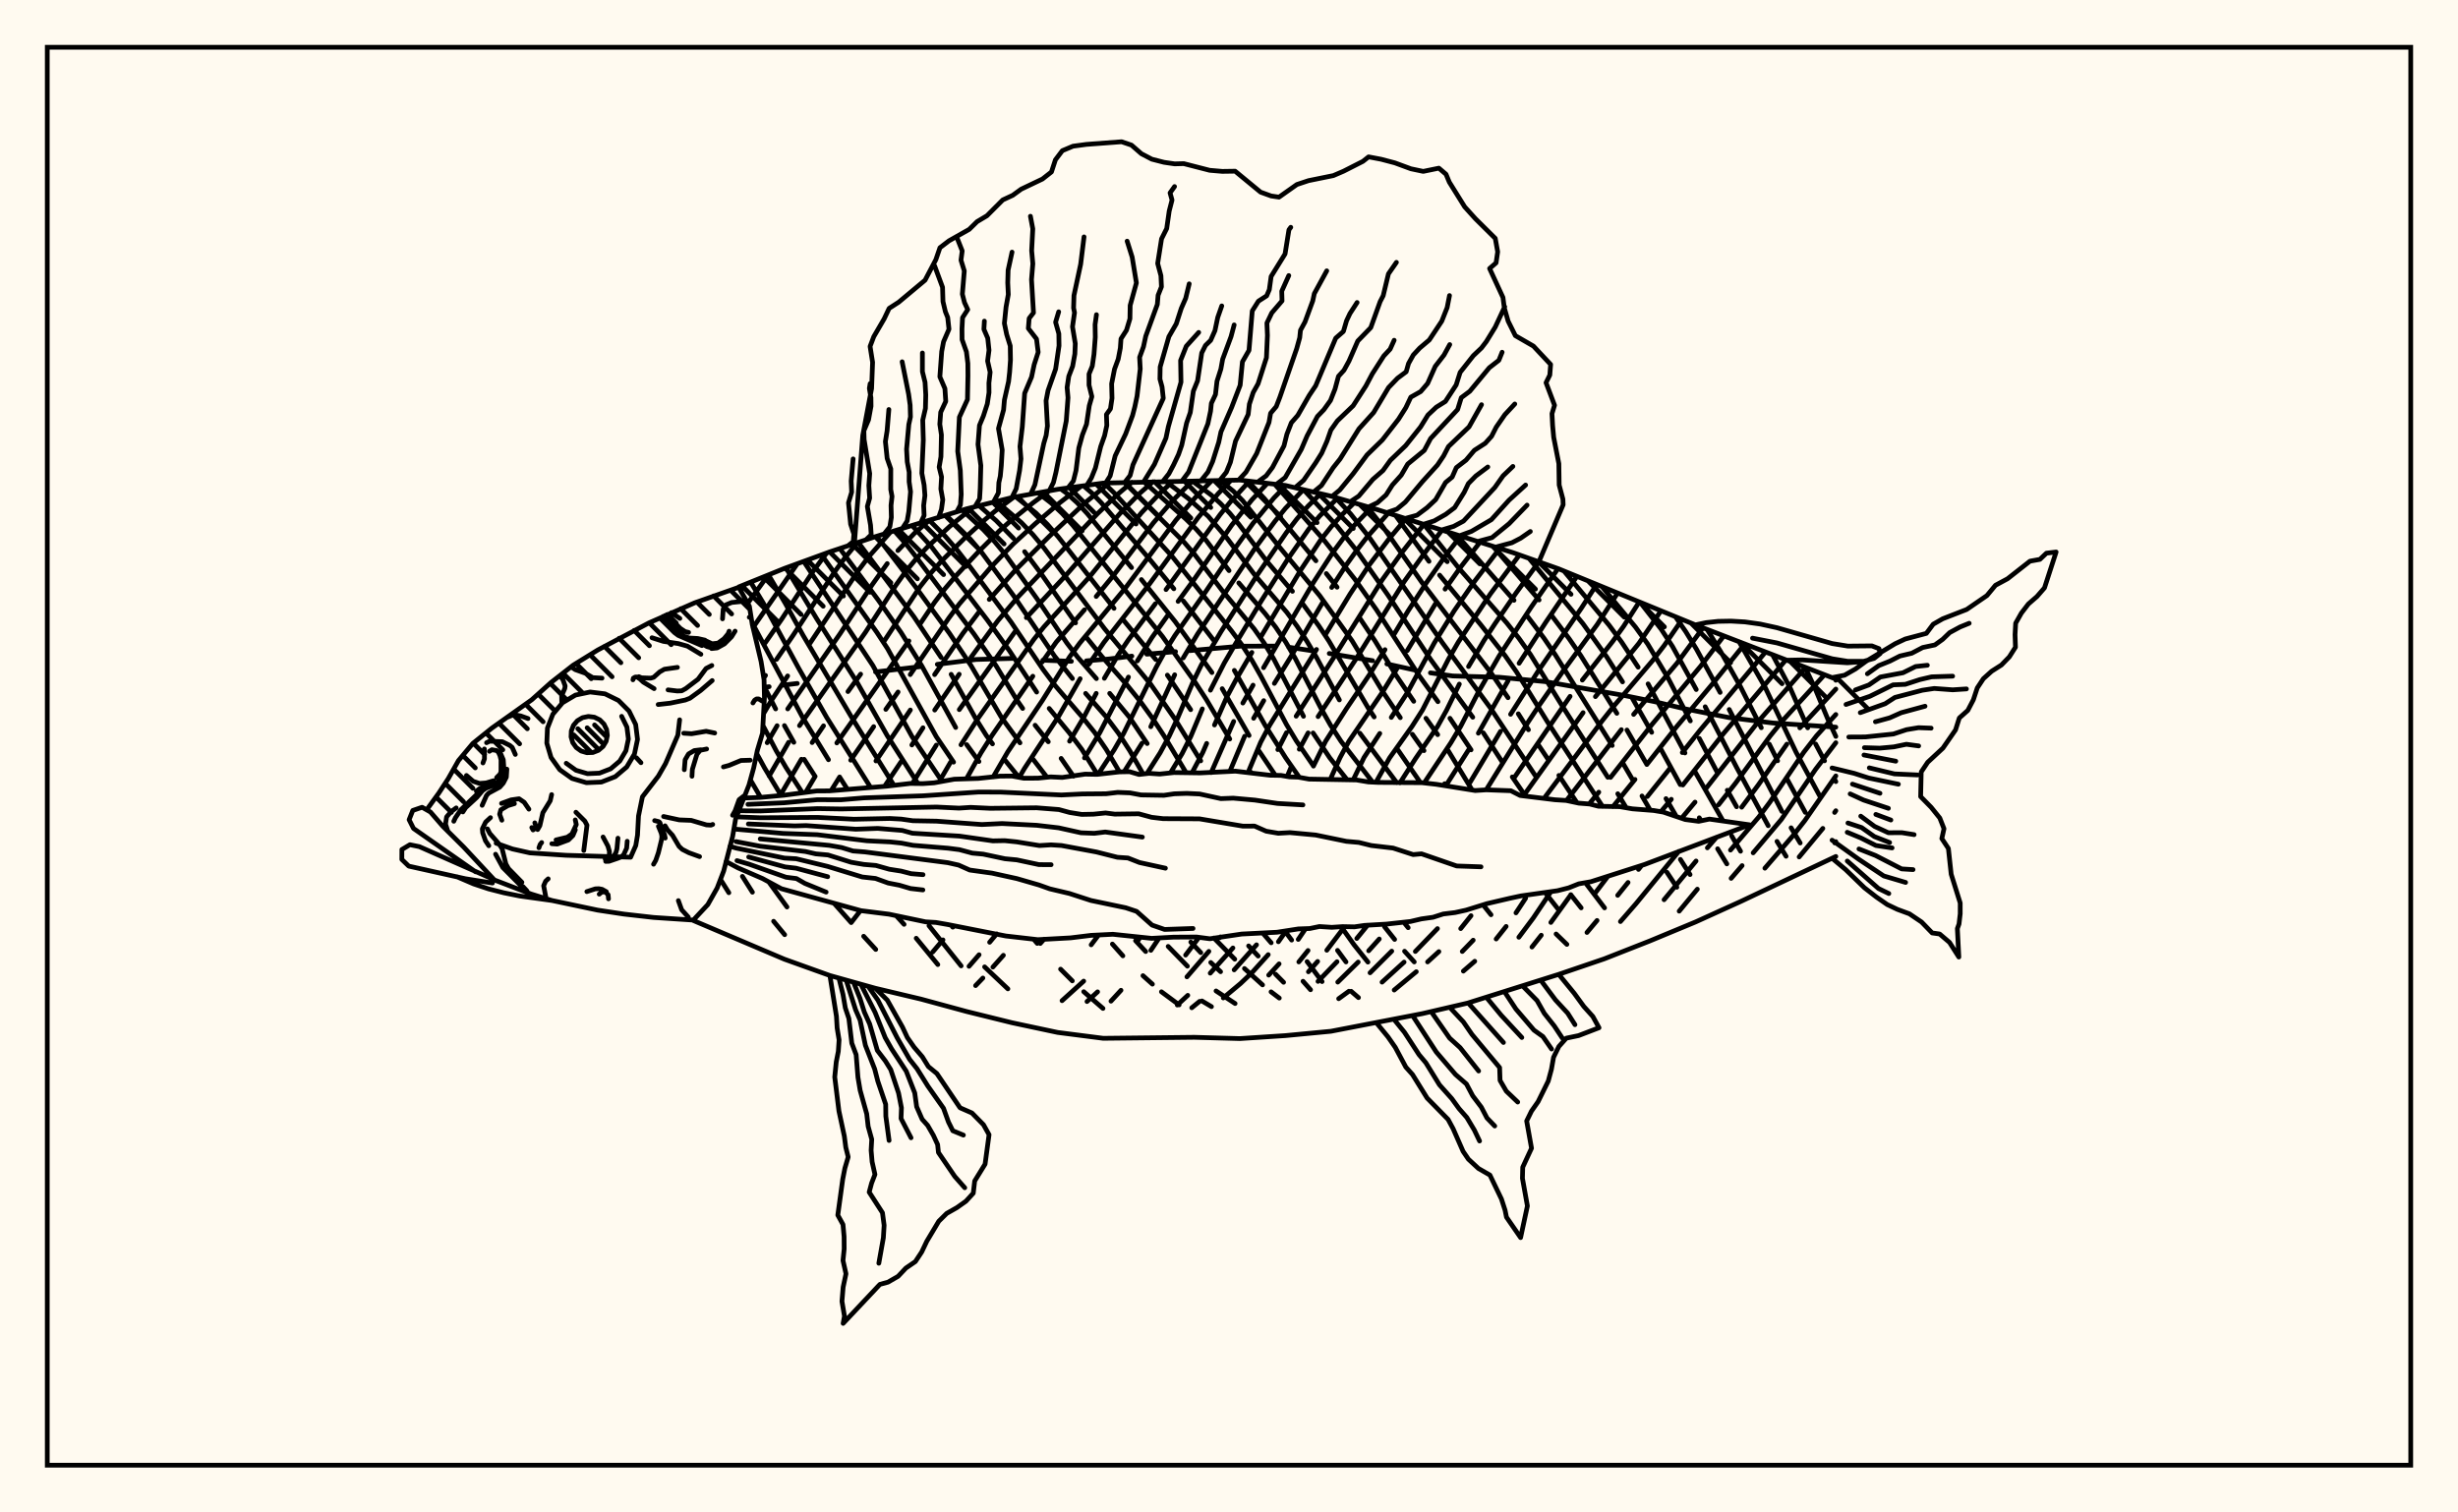 <svg xmlns="http://www.w3.org/2000/svg" width="520" height="320"><rect x="0" y="0" width="520" height="320" fill="floralwhite"/><rect x="10" y="10" width="500" height="300" stroke="black" stroke-width="1" fill="none"/><path stroke="black" stroke-width="1" fill="none" stroke-linecap="round" stroke-linejoin="round" d="
M 156.28 124.18 165.93 120.27 175.57 116.75 185.2 113.54 204.48 107.66 214.11 105.27 223.75 103.53 233.39 102.21 262.3 101.57 271.93 102.71 281.57 104.97 291.21 107.77 320.12 116.94 329.76 120.36 358.67 132.21 388.38 143.68 
M 388.38 181.21 368.3 190.71 358.67 195.08 349.03 199.08 339.39 202.87 329.76 206.15 310.48 212.23 300.85 214.47 281.57 218.19 271.93 219.11 262.3 219.74 252.66 219.47 233.39 219.68 223.75 218.44 214.11 216.39 204.48 214.01 194.84 211.39 185.2 209.1 175.57 206.4 165.93 202.94 146.68 194.76 
M 388.38 153.85 375.06 152.97 365.77 151.82 356.35 149.95 350.06 148.46 343.47 147.12 326.88 144.21 317.18 143.29 307.33 143.02 302.61 142.36 
M 299.51 141.81 293.4 140.47 
M 290.38 139.78 281.21 138.26 
M 278.28 137.79 272.6 136.93 
M 269.78 136.7 262.48 136.71 251.7 137.66 
M 248.69 137.87 242.6 138.41 
M 239.45 138.82 234.64 139.42 229.82 139.82 
M 226.66 139.92 220.61 139.68 
M 214.6 139.29 206.5 139.53 198.29 140.56 
M 195.04 141 185.22 142.17 
M 168.67 144.6 165.66 144.96 
M 162.72 145.29 161.67 145.41 
M 152.42 186.06 154.19 188.88 
M 157.06 185.42 159.18 188.77 
M 163.66 194.92 166 197.76 
M 162.63 186.58 166.49 191.9 
M 158.75 165 160.92 168.71 
M 176.44 191.1 180.06 195.19 
M 182.71 198.09 185.27 200.88 
M 160.08 159.42 161.73 162.45 165.25 168.3 
M 161.42 153.52 164.21 158.84 166.27 162.37 169.72 167.68 
M 189.64 193.79 191.26 195.57 
M 193.83 198.51 198.4 204.08 
M 161.67 145.25 164.09 149.99 
M 165.95 153.52 167.94 157.06 
M 170.12 160.65 172.44 164.27 
M 196.53 195.85 203.33 204.36 
M 159.08 131.69 169.79 151.77 175.27 160.74 
M 177.62 164.4 179.29 167.02 
M 201.27 195.79 201.55 196.16 
M 208.3 204.57 213.22 209.22 
M 158.8 123.16 161.47 127.58 168.91 141.29 174.89 151.79 184.14 166.54 
M 162.57 121.63 166.1 127.6 169.89 134.42 180.2 151.82 189.09 166.12 
M 166.27 120.14 172.74 130.85 181.37 144.46 187.72 155.68 194.19 165.78 
M 218.67 198.7 219.43 199.6 
M 224.37 205.05 226.85 207.53 
M 229.27 209.82 233.34 213.36 
M 170.02 118.77 184.64 140.78 192.93 155.82 199.27 165.3 
M 173.8 117.39 185.48 133.76 187.76 137.23 198.07 155.85 201.73 161.25 
M 177.66 116.05 185.82 126.99 190.63 133.84 195.02 140.91 202.18 153.92 
M 204.51 157.55 207.1 161.12 
M 235.33 199.74 237.55 202.23 
M 241.8 206.43 243.8 208.22 
M 245.71 209.84 249.45 212.61 
M 181.56 114.75 193.35 130.5 199.1 139.1 
M 201.22 142.67 206.37 151.96 208.67 155.62 209.97 157.39 
M 212.7 160.94 215.54 164.45 
M 240.23 199.03 242.37 201.32 
M 254.28 211.78 256.29 212.98 
M 185.38 113.49 186.72 115.04 193.57 124.02 200.86 133.99 205.41 140.8 211.87 151.81 215.78 157.17 
M 218.59 160.69 221.5 164.45 
M 247.13 200.24 251.2 204.42 
M 257.26 209.66 261.29 212.32 
M 189.23 112.34 191.75 115.2 194.01 118.1 206.03 134.11 210.71 140.84 215.11 148.1 216.35 149.89 
M 218.98 153.44 221.77 156.94 
M 224.49 160.46 227.09 164.23 
M 251.92 199.32 254.03 201.55 
M 256.14 203.64 258.22 205.59 
M 192.99 111.22 197.01 115.63 208.86 131.17 213.55 137.68 219.31 146.43 
M 221.96 149.89 226.2 155.03 228.87 158.56 232.15 163.83 
M 256.81 198.46 261.22 202.94 
M 263.27 204.92 267.1 208.38 
M 268.9 209.85 270.64 211.17 
M 196.63 110.11 199.97 113.46 202.37 116.23 204.7 119.24 213.92 131.65 220.64 141.61 223.15 144.97 228.83 151.56 231.57 154.97 234.04 158.58 236.82 163.31 
M 264.15 200.13 266.17 202.28 
M 269.85 206.12 271.55 207.83 
M 200.15 109.01 205.26 114.05 207.63 116.82 214.41 126.01 223.07 138.78 226.87 143.56 
M 229.67 146.71 233.95 151.59 236.61 155.13 239.01 158.84 241.83 163.76 
M 267.18 197.46 268.92 199.47 
M 275.66 207.61 277.25 209.41 
M 203.57 107.94 208.02 112.05 210.41 114.59 212.75 117.42 219.46 126.79 225.67 136 227.98 139.04 231.95 143.58 
M 234.76 146.7 238.95 151.76 242.69 157.32 
M 271.86 197.04 273.25 198.9 
M 276.52 203.45 279.69 207.68 
M 207.13 107 210.74 110.15 214.39 113.9 
M 216.76 116.72 220.2 121.31 227.54 131.79 
M 229.65 134.63 233.11 138.91 238.42 144.93 241.17 148.32 243.82 151.98 246.3 155.76 250.93 163.49 
M 285.84 209.73 287.39 211.07 
M 210.84 106.08 216.09 110.58 218.52 113.12 220.86 115.93 233.68 133.03 243.4 144.73 248.56 152.12 254.02 160.98 
M 282.96 201.08 284.75 203.52 
M 214.91 105.13 219.16 108.54 221.57 110.93 223.87 113.58 235.68 128.71 
M 237.73 131.27 244.5 139.54 
M 246.96 142.84 251.89 150.15 
M 283.73 196.07 286.43 199.86 289.39 203.56 
M 219.6 104.28 222.38 106.43 224.73 108.65 226.96 111.13 245.93 134.67 252.87 144.41 255.2 147.99 260.16 156.36 
M 264.28 162.93 264.68 163.53 
M 288.05 195.88 288.08 195.93 
M 224.4 103.44 225.64 104.35 227.9 106.39 230.03 108.68 239.38 120.09 
M 241.47 122.62 248.61 131.52 256.39 142.3 
M 258.56 145.71 264.25 155.61 
M 266.36 158.91 269.81 164.04 
M 292.9 196.07 295.04 198.76 
M 297.14 201.26 299.19 203.52 
M 229.22 102.78 230.96 104.29 232.99 106.39 243.16 118.27 248.33 124.57 
M 250.34 127.14 256.73 135.43 
M 261.13 141.84 267.64 153.46 271.98 160.32 274.88 164.47 
M 296.97 195.11 297.91 196.28 
M 233.56 102.2 235.76 104.35 247.95 117.7 260.51 133.45 262.77 136.5 264.87 139.74 266.74 143.04 272.15 153.27 274.23 156.73 277.88 162.07 
M 237.86 102.08 250.55 114.77 252.64 117.2 258.59 124.98 265.3 133.03 267.47 136.11 269.45 139.39 275.76 151.55 
M 277.79 155.08 281.31 160.33 284.95 164.93 
M 242.01 101.96 250.92 109.85 253.07 111.97 255.13 114.29 260.01 120.73 
M 262.07 123.33 267.67 129.85 269.89 132.71 272 135.85 273.96 139.2 279.46 149.87 281.48 153.43 283.71 156.86 290.4 165.49 
M 246.67 101.89 251.38 105.46 255.6 109.23 259.57 113.86 265.5 121.71 272.22 129.54 274.41 132.5 276.52 135.73 278.53 139.13 283.35 148.09 
M 287.68 155.12 295.49 165.6 
M 313.77 191.47 315.43 193.54 
M 252.3 101.83 256.19 104.7 258.23 106.55 260.21 108.64 262.13 110.98 267.99 118.75 273.42 125.11 
M 275.66 127.85 278.98 132.38 281.16 135.67 289.52 149.91 290.71 151.69 
M 295.75 158.69 300.5 165.59 
M 258.17 101.68 260.95 103.95 262.9 105.93 270.58 115.63 279.19 126.03 286.05 135.59 292.55 146.37 296.24 151.84 
M 298.79 155.35 301.25 158.82 
M 305.62 165.81 305.87 166.24 
M 329.2 197.61 331.48 199.81 
M 263.97 101.77 267.51 105.51 278.39 118.65 
M 280.59 121.35 282.86 124.24 
M 287.52 130.57 290.91 135.63 295.33 142.86 299.08 148.38 
M 301.67 151.97 304.15 155.44 
M 306.39 158.85 311.44 167.16 
M 326.86 188.83 329.62 192.34 
M 269.66 102.44 280 114.16 286.61 122.53 291.17 128.98 300.27 143.03 304.2 148.46 
M 306.74 151.97 311.21 158.65 
M 332.3 189.29 334.5 192.08 
M 275.8 103.62 282.82 111.27 287.02 116.52 293.62 125.9 302.64 139.5 311.57 151.75 
M 313.8 155.05 317.91 161.37 
M 319.93 164.38 322.71 168.42 
M 335.39 186.75 339.45 192.09 
M 282.47 105.23 285.72 108.72 289.72 113.76 305.13 135.97 315.25 149.71 324.78 164.08 
M 289.22 107.19 292.42 111.25 300.8 123.21 315.51 142.48 319.03 147.62 
M 321.2 151.02 323.35 154.4 
M 325.52 157.7 327.67 160.91 
M 329.79 164.06 333.62 169.85 
M 295.26 109.09 302.31 118.77 
M 304.55 121.68 313.24 132.16 318.4 138.71 320.81 142.14 327.3 152.62 339.02 170.62 
M 301.34 111.08 308.47 120.03 318.78 131.82 321.35 135.07 323.77 138.48 330.32 149.08 340.14 164.46 
M 342.25 167.94 344.03 170.9 
M 352.64 184.55 354.74 187.72 
M 308.25 113.27 320.3 127.01 
M 322.89 130.07 326.61 134.99 328.99 138.48 341.07 157.73 
M 343.22 161.28 345.32 164.86 
M 347.37 168.41 349.12 171.42 
M 355.49 181.83 357.54 185.04 
M 315.89 115.64 325.6 126.94 
M 328.15 130.09 331.96 135.14 334.4 138.68 342.05 150.92 
M 344.19 154.46 348.4 161.75 
M 352.45 168.97 354.47 172.45 
M 323.47 118.13 334.87 131.94 339.93 139.01 343.26 144.27 
M 345.34 147.76 349.42 154.94 
M 351.45 158.65 355.47 166.01 
M 359.49 173.02 359.87 173.66 
M 363.37 179.58 365.32 182.78 
M 330.88 120.83 340.43 132.3 343.06 135.85 346.56 141.16 
M 348.66 144.69 356.46 159.31 
M 358.44 163.01 364.44 173.55 
M 366.34 176.85 368.22 180.1 
M 338.92 124.14 346 132.68 348.58 136.26 352.88 143.45 357.6 152.53 
M 359.5 156.24 363.41 163.63 
M 365.41 167.2 367.38 170.69 
M 347.06 127.53 351.43 133.12 353.82 136.77 358.85 145.89 
M 360.74 149.53 367.38 162.35 374.07 174.7 
M 375.93 178.02 377.85 181.17 
M 354.47 130.53 356.64 133.66 358.9 137.36 363.9 146.5 
M 365.82 150.11 376.97 171.67 
M 378.91 175.14 380.84 178.36 
M 361.15 133.17 364.04 137.9 368.15 145.19 372.61 153.97 
M 374.3 157.44 376.06 160.96 
M 377.92 164.58 381.91 171.88 
M 367.9 135.76 373.45 145.48 379.97 159.16 384.92 168.31 
M 374.99 138.53 378.74 145.61 382.43 153.99 
M 384.1 157.41 385.99 160.97 
M 388 164.67 388.38 165.37 
M 381.88 141.19 383.98 145.65 386.75 152.31 388.38 155.81 
M 388.26 143.63 388.38 143.93 
M 162.51 121.66 158.18 127.64 
M 168.69 119.26 159.29 132.79 
M 174.88 117 171.95 120.96 165.37 131 161.89 136 
M 181.38 114.81 178.92 117.79 176.7 120.79 167.76 134.45 164.28 139.51 
M 161.95 142.9 161.58 143.46 
M 188.36 112.6 183.82 117.74 181.61 120.68 171.37 136.08 
M 166.63 143.01 163.17 148.23 161.59 150.9 
M 196.53 110.14 193.43 112.85 189.95 116.49 
M 187.7 119.24 184.48 123.76 177.73 134.06 166.65 149.99 
M 164.4 153.54 162.3 157.14 
M 205.91 107.3 200.98 111.32 196.35 115.57 193.94 118.09 191.65 120.85 189.52 123.83 183.07 133.81 169.14 153.53 
M 166.84 157.05 162.72 164.18 
M 214.43 105.22 210.52 108.14 208.36 109.95 204.02 113.91 199.28 118.61 196.91 121.25 194.67 124.09 187.14 135.5 
M 182.07 142.63 179.39 146.32 
M 174.22 153.57 171.81 157.11 
M 169.54 160.64 165.39 167.72 
M 221.98 103.85 218.47 106.44 213.59 110.39 211.37 112.37 206.99 116.75 202.26 121.8 199.95 124.51 197.73 127.42 194.5 132.23 
M 192.28 135.6 177.03 157.19 
M 172.45 164.26 170.48 167.57 
M 228.74 102.85 224.15 106.41 219.04 110.78 214.36 115.08 209.81 119.8 202.96 127.77 200.74 130.75 192.56 142.73 
M 189.99 146.41 187.4 150.09 
M 184.83 153.74 179.97 160.84 
M 177.63 164.39 175.81 167.3 
M 234.67 102.17 229.55 106.38 222.01 113.45 214.94 120.49 209.28 126.83 
M 207.04 129.58 203.68 134.04 197.72 142.73 
M 192.59 150.22 185.31 161 
M 239.46 102.03 236.69 104.37 232.18 108.68 215.48 126.17 211.09 131.34 205.41 139.09 
M 202.92 142.65 197.74 150.23 
M 195.26 153.98 192.91 157.62 
M 190.61 161.19 187.14 166.36 
M 243.9 101.92 241.08 104.41 236.94 108.64 225.32 121.92 217.13 130.68 
M 215 133.28 202.94 150.14 
M 198.08 157.65 193.01 165.77 
M 248.09 101.88 245.52 104.22 241.46 108.51 230.46 122.08 220.84 132.64 218.73 135.26 206.94 151.94 203.3 157.58 
M 201.1 161.25 198.95 164.93 
M 182.05 192.65 180.07 195.2 
M 252.2 101.83 248.09 105.9 244.02 110.6 235.48 121.85 231.91 126.2 
M 229.42 129.02 223.46 135.84 220.49 140.06 
M 218.5 143.07 209.88 155.58 207.53 159.28 204.47 164.75 
M 256.31 101.73 252.9 105.23 248.73 110.11 238.11 124.38 228.41 136.08 226.27 139 220.54 148.17 213.19 159.09 210.11 164.38 
M 260.41 101.62 257.69 104.46 253.46 109.52 242.99 123.81 233.55 135.9 230.37 140.53 
M 228.51 143.6 223.94 151.59 216.72 162.6 215.63 164.47 
M 264.31 101.81 260.23 106.26 258.09 108.91 246.68 124.74 
M 244.42 127.74 238.68 135.43 236.5 138.65 233.63 143.51 
M 231.91 146.7 229.39 151.56 226.27 156.82 
M 201.79 195.91 201.61 196.15 
M 199.49 198.86 197.31 201.43 
M 268.12 102.26 264.87 105.72 260.56 111.13 252.5 122.77 249.23 127.24 
M 247.01 130.24 243.71 134.88 240.61 139.84 
M 238.73 143.25 232.68 154.99 229.43 160.36 
M 272.05 102.74 269.49 105.37 265.08 110.72 260.94 116.48 254.99 125.3 248.54 134.48 246.51 137.72 244.6 141.17 237.7 155.19 235.7 158.65 232.32 163.81 
M 210.85 197.58 209.36 199.36 
M 207.13 202 205 204.45 
M 275.73 103.6 271.93 107.56 269.69 110.33 265.4 116.15 253.36 134.12 250.32 139.2 
M 248.51 142.77 243.45 153.76 
M 241.6 157.24 237.81 163.29 
M 212.27 202.12 210.05 204.61 
M 207.93 206.93 206.39 208.53 
M 279.37 104.46 276.69 107.11 274.38 109.77 272.15 112.67 265.96 121.68 258.29 133.67 254.15 140.68 252.32 144.44 249.05 152.12 247.32 155.8 245.42 159.3 242.63 163.67 
M 220.88 198.71 220.07 199.62 
M 282.97 105.38 279.16 109.19 276.86 111.96 272.55 118.13 266.87 127.08 261.11 136.65 259 140.28 256.07 146.03 
M 254.36 149.98 251.91 155.83 250.08 159.45 247.61 163.53 
M 286.48 106.39 284.02 108.79 281.67 111.37 279.4 114.24 275.21 120.55 266.86 134.54 
M 264.84 138.04 261.62 143.56 259.56 147.42 256.93 153.39 
M 255.28 157.29 254.45 159.21 252.17 163.51 
M 232.42 197.82 230.84 199.9 
M 290.08 107.44 286.55 111.1 284.26 113.78 282.06 116.75 277.94 123.11 267.31 141.27 
M 265.09 144.96 262.93 148.75 
M 260.99 152.64 256.23 163.46 
M 229.26 207.58 224.68 211.72 
M 293.69 108.58 289.12 113.74 286.96 116.52 284.82 119.51 281.73 124.29 
M 279.76 127.55 272.92 139.23 269.6 144.59 
M 267.35 148.24 265.21 151.97 
M 263.31 155.77 260.18 163.2 
M 241.23 198.27 240.8 198.93 
M 232.2 209.85 229.96 211.9 
M 297.39 109.79 293.84 114.03 289.67 119.53 285.6 125.7 280.56 134.01 
M 278.51 137.41 268.63 153.39 266.7 157.04 264.25 162.91 
M 245.21 198.46 243.47 201.07 
M 237.15 209.52 235.03 211.82 
M 301.17 111.02 296.42 117.09 292.39 122.72 282.17 139.1 274.21 151.53 
M 272.17 155.01 270.33 158.6 
M 305 112.24 301.15 117.32 297.06 123.05 287.11 139.05 278.85 151.62 
M 276.74 155.06 274.87 158.52 
M 273.21 162.14 272.3 164.29 
M 253.65 198.32 250.82 202.07 
M 308.96 113.5 306.07 117.21 301.81 123.22 297.87 129.29 294.98 134.11 
M 293 137.45 289.77 142.66 284.87 149.89 280.43 156.85 277.86 162.09 
M 258.2 198.22 258.07 198.39 
M 255.74 201.29 251.1 206.68 
M 313.06 114.77 308.99 120.01 305.71 124.65 
M 303.64 127.8 297.71 137.65 
M 295.75 141.09 292.52 146.37 285.36 156.84 283.48 160.32 281.45 164.84 
M 260.83 200.57 256.03 205.9 
M 251.28 210.59 249.06 212.64 
M 317.25 116.06 312.07 122.83 307.64 129.23 303.45 136 297.74 146.55 294.33 151.79 
M 291.9 155.18 288.56 160.28 286.28 164.99 
M 265.82 199.9 261.09 205.2 
M 253.79 211.86 252.12 213.22 
M 321.45 117.41 315.27 125.69 308.52 135.84 306.44 139.44 300.94 150.21 298.74 153.66 293.97 160.36 291.08 165.52 
M 272.03 197.02 270.45 199.25 
M 268.3 201.98 264.86 205.79 262.45 208.08 258.79 211.14 
M 325.55 118.87 320.74 125.45 316.27 131.96 313.95 135.5 310.67 141.03 
M 308.73 144.74 306.04 150.24 304.1 153.74 299.46 160.5 296.17 165.63 
M 276.2 196.48 274.65 198.76 
M 270.6 203.93 268.4 206.31 
M 329.6 120.31 323.92 128.46 317.15 138.79 312.82 146.31 309.02 153.66 306.95 157.13 301.29 165.65 
M 276.72 201.1 274.77 203.52 
M 333.6 121.95 327.02 131.65 321.37 140.34 
M 319.04 144.04 312.75 155.13 
M 310.66 158.69 305.87 166.24 
M 284.47 196.06 280.69 201.05 
M 278.75 203.42 276.8 205.61 
M 337.77 123.67 334.54 128.68 325.4 142 319.57 151.13 
M 317.44 154.74 310.99 165.54 
M 289.33 195.74 287.03 198.56 
M 282.85 203.48 278.83 207.64 
M 342.19 125.5 337.9 132.13 330.64 142.03 325.69 149.13 323.34 152.68 314.41 167.11 
M 291.79 198.67 289.55 201.16 
M 287.33 203.55 283.01 207.79 
M 346.76 127.4 343.48 132.51 341.16 135.72 334.75 143.89 
M 332.16 147.33 320.46 164.36 
M 294.43 201.24 289.84 205.82 
M 285.37 209.72 283.2 211.3 
M 351.35 129.28 346.71 136.12 337.52 147.39 
M 334.91 150.78 322.3 168.38 
M 304.1 196.47 299.42 201.31 
M 297.04 203.56 292.38 207.8 
M 355.85 131.08 352.06 136.59 349.63 139.74 341.57 149.2 338.94 152.51 326.67 168.89 
M 311.2 193.74 309.02 196.47 
M 304.4 201.34 302.01 203.52 
M 299.62 205.59 294.95 209.47 
M 360.28 132.83 354.79 140.3 345.6 151.15 
M 343 154.38 331.4 169.37 
M 311.66 198.92 309.35 201.31 
M 364.69 134.53 359.8 140.92 349.53 153.22 340.72 164.48 
M 338.23 167.6 336.19 170.1 
M 322.76 190.03 320.71 193.14 
M 318.63 196.01 316.52 198.67 
M 311.99 203.38 309.58 205.46 
M 369.11 136.23 362.34 144.63 354.62 153.84 348.39 161.75 
M 345.89 164.91 341.23 170.67 
M 328.11 188.65 324.38 194.21 321.32 198.3 
M 373.5 137.95 359.64 154.52 355.9 159.23 
M 353.45 162.36 348.5 168.53 
M 332.33 189.3 328.09 195.17 
M 326.06 197.87 324.09 200.37 
M 377.8 139.63 364.66 155.14 356.01 166.09 
M 353.57 169.11 351.37 171.74 
M 340.11 185.47 337.26 189.22 
M 381.98 141.23 372.31 152.25 361 166.71 
M 358.59 169.71 355.76 173.1 
M 347.3 183.11 346.63 183.95 
M 344.42 186.71 342.23 189.43 
M 337.86 194.75 335.73 197.29 
M 385.98 142.76 377.24 152.33 374.49 155.71 367.15 165.72 363.57 170.27 
M 355.15 180.13 346.09 191.21 342.81 194.98 
M 388.38 145.79 380.76 154 
M 378.02 157.44 371.95 166.11 368.46 170.79 
M 363.15 177.13 361.2 179.38 
M 358.81 182.17 352.04 190.36 
M 388.38 151.17 384.3 155.67 381.6 159.15 374.4 169.75 372.07 172.87 366.09 179.86 
M 359.08 188.13 355.24 192.78 
M 388.38 157.14 384.1 162.76 376.86 173.37 370.89 180.44 
M 368.55 183.14 366.23 185.84 
M 388.38 164.16 381.8 173.64 379.33 176.79 373.37 183.69 
M 388.38 171.53 388.12 171.9 
M 385.63 175.27 380.62 181.31 
M 388.38 178.07 388.15 178.35 
M 175.57 116.75 175.57 116.75 
M 180.75 115.02 182.52 92.14 184.39 82.2 184.6 76.65 184.07 73.29 184.85 71.23 187.04 67.47 188.1 65.24 190.13 63.93 195.7 59.28 197.98 54.94 198.85 52.41 200.76 50.95 205.04 48.53 206.71 46.89 208.79 45.65 212.14 42.3 214.25 41.32 216.04 40.02 220.53 37.88 222.44 36.38 223.28 33.81 224.74 31.88 227 30.93 229.82 30.55 237.28 29.99 239.37 30.7 241.46 32.52 243.67 33.68 246.25 34.34 248.5 34.67 250.43 34.62 255.91 36.03 258.59 36.26 261.3 36.22 266.68 40.65 268.91 41.46 270.58 41.71 274.36 39.04 276.82 38.22 282.08 37.15 284.24 36.22 288.33 34.14 289.53 33.19 292.17 33.69 295.09 34.46 298.48 35.71 301.09 36.26 304.4 35.58 305.91 36.86 306.61 38.54 309.86 43.76 312.13 46.27 316.33 50.43 316.84 53.27 316.5 55.62 315.13 56.81 317.96 62.94 318.24 65.12 319.05 67.94 320.58 71.02 324.41 73.23 328.04 77.1 327.87 79.35 327.07 80.97 328.87 85.74 328.33 87.52 328.46 90.02 328.69 92.53 329.78 98.1 329.85 102.62 330.64 105.61 330.69 106.8 325.55 118.87 
M 320.12 116.94 320.12 116.94 
M 179.38 115.48 180.51 114.6 180.64 112.99 179.95 110.9 179.5 106.38 180.17 104.12 180.07 101.77 180.48 97.09 
M 183.19 114.21 184.31 113.14 184.17 111.12 183.49 107.16 183.98 105.38 183.81 102.73 183.99 100.2 182.81 93 182.76 91.14 183.74 88.83 184.27 85.94 184.25 84.16 183.92 82.17 184.08 81.17 
M 187.02 113 188.25 111.46 188.57 109.46 188.5 106.93 188.71 105.03 188.44 103.56 188.45 99.2 187.68 96.98 187.31 93.42 187.67 91.14 188.04 86.64 
M 190.87 111.85 191.91 110.23 192.26 108.23 192.63 104.03 192.33 101.91 192.34 99.92 191.93 97.71 191.79 95.04 192.26 89.81 192.61 88.2 192.54 85.71 192.22 83.39 190.85 76.54 
M 194.73 110.7 195.5 109.08 195.4 106.96 195.67 104.83 195.5 102.62 195.02 100.11 195.33 93.11 195.21 88.89 195.78 86.41 195.85 83.55 195.7 80.89 195.14 78.62 195.14 74.68 
M 198.56 109.51 199.17 107.76 199.45 105.73 199.04 103.45 199.19 100.9 198.68 98.83 199.06 96.63 199.16 92.01 198.82 89.75 199.01 87.22 200.08 84.92 199.9 82.21 198.83 79.72 199.22 74.37 199.61 72.31 200.76 69.65 200.49 67.16 200 65.95 199.49 63.79 199.4 60.78 197.72 56.25 
M 202.4 108.31 203.18 106.84 203.35 104.61 203.16 99.53 202.61 95.49 202.96 88.26 204.67 84.53 204.77 79.48 204.75 76.89 204.45 74.44 203.53 71.84 203.51 69.58 203.63 67.2 204.73 65.5 204.04 64 203.59 62.23 204 57.32 203.3 55.04 203.56 53.08 202.45 50.28 
M 206.26 107.21 207.24 105.53 207.37 103.31 207.5 98.5 206.9 94.03 207.21 90 208.04 88.01 208.87 85.45 209.23 83.05 209.21 81.04 209.47 78.74 208.93 76.38 209.23 74.09 208.96 71.55 208.15 69.67 208.25 67.94 
M 210.16 106.25 211.21 104.29 211.31 102.12 211.62 100.73 211.83 98.51 212.02 95.2 211.23 90.66 212.31 86.72 212.49 84.62 213.37 80.71 213.59 78.72 213.77 76.16 213.72 73.19 212.96 70.74 212.48 68.41 212.83 64.97 213.31 62.3 213.19 59.8 213.27 57.15 214.1 53.34 
M 214.06 105.29 214.98 103.4 215.7 99.53 215.99 97.08 215.78 94.47 216.27 90.32 216.77 83.21 218.23 79.76 218.78 77.16 219.63 74.52 219.28 71.72 217.55 69.48 217.72 67.36 218.64 66.17 218.22 59.14 218.5 55.79 218.25 53.02 218.49 48.41 217.99 45.75 
M 218.02 104.57 218.94 102.56 220.82 93.8 221.32 92.11 221.59 90.11 221.3 84.78 221.72 82.61 223.32 78.08 224.04 73.15 224 70.61 223.31 68.17 223.97 65.97 
M 221.97 103.85 222.86 102.08 223.38 99.97 225.57 89.06 225.94 84.14 225.75 81.97 226.1 79.62 226.92 77.48 227.39 74.88 227.48 72.7 226.89 69.13 227.32 66.14 227.12 65.16 227.2 62.52 228.62 55.89 229.33 50.12 
M 225.94 103.23 227.08 101.76 227.64 99.53 228.23 94.78 228.98 92.04 229.86 89.75 230.44 85.84 230.99 83.91 230.39 81.48 230.39 79.13 231.08 77.45 231.44 74.95 231.71 71.34 231.67 68.67 231.96 66.58 
M 229.92 102.68 230.89 101.11 231.74 99.01 232.86 94.47 233.68 92.17 234.15 90.01 234.07 87.7 234.92 86.5 235.25 84.26 235.17 81.19 235.78 78.1 236.56 75.98 237.01 73.64 237.15 71.68 238.31 69.87 239.04 67.45 239.09 64.62 240.41 59.85 239.51 54.39 238.45 51.02 
M 233.91 102.19 234.86 100.69 235.92 96.45 238.14 91.8 239.6 87.89 240.08 86.05 240.55 83.81 241.22 78.05 241.09 75.6 241.91 73.35 242.39 71.12 244.84 64.4 245 62.47 245.71 60.68 245.6 58.33 244.91 55.74 245.73 50.53 246.82 48.36 247.35 44.65 247.95 42.32 247.53 40.81 248.48 39.47 
M 237.93 102.08 239.08 100.6 239.68 98.35 246.1 84.27 245.84 81.86 245.39 80.2 245.44 77.63 247.28 71.23 248.85 68.5 249.9 65.25 250.84 63.1 251.58 60.05 
M 241.94 101.96 244.23 98.24 246.66 92.69 247.17 90.27 249.84 80.86 249.76 76.26 250.96 73.25 253.59 70.33 
M 245.96 101.9 247.28 100.24 248.28 98.35 249.32 96.15 250 94.19 251.03 89.51 251.81 87.27 252.46 82.76 253.35 80.57 254.23 74.68 255.02 73.09 256.12 72.01 257.03 69.95 257.62 67.15 258.47 64.72 
M 249.98 101.86 251.45 99.88 255.53 89.67 256.1 86.98 256.27 85.33 257.14 83.47 257.46 80.66 258.28 78.08 258.66 75.99 260.43 71.22 261.09 68.74 
M 254 101.79 255.54 99.88 256.54 97.64 257.83 93.57 258.3 91.37 260.56 86.19 262.36 81.5 262.84 76.55 264.23 74.12 264.92 65.78 266.22 63.72 267.97 62.59 268.53 61.28 268.91 58.5 271.86 53.73 272.68 48.62 273.07 48.09 
M 258.01 101.68 259.43 99.92 260.3 97.8 261.38 93.33 264.06 87.68 264.31 85.5 265.12 83.04 266.15 81.2 267.92 75.68 268.13 70.95 268.02 68.34 269.05 66.2 271.22 63.66 271.16 61.61 272.65 58.3 
M 262.03 101.58 263.59 99.89 265.85 95.96 268.46 89.37 268.8 87.43 270 86.01 270.76 84.04 274.32 73.76 274.96 71.45 275.12 69.88 276.08 68.11 277.72 63.65 278.05 62.12 280.68 57.3 
M 266.03 102.01 267.86 100.67 269.19 98.91 271.63 94.34 272.24 91.89 273.19 89.44 274.55 87.88 276.97 83.66 278.34 81.61 282.58 71.54 284.2 70.13 284.87 67.86 285.58 66.35 287.1 64 
M 270.02 102.48 271.89 101.03 275.29 95.09 276.52 92.23 278.71 88.1 280.07 86.68 281.47 84.73 282.43 82.31 283.16 79.61 284.32 78.34 285.38 76.4 287.24 72.15 289.99 69.32 291.97 63.82 292.62 62.56 293.73 57.94 295.42 55.51 
M 273.97 103.19 275.78 101.63 278.34 97.91 279.61 95.88 280.72 93.36 281.55 90.99 282.93 89.04 286.26 85.85 288.97 81.64 290.32 79.09 292.75 75.3 294.09 73.87 294.94 71.99 
M 277.88 104.11 279.56 102.72 282.03 98.96 283.5 97.11 287.49 90.73 290.6 87.28 293.76 81.99 295.66 80.02 297.48 78.66 297.98 76.91 298.99 75.1 300.34 73.65 302.37 71.93 305.01 67.95 306.15 65.08 306.65 62.53 
M 281.79 105.04 283.44 103.67 286.26 100.23 289.2 96.25 292.45 93.08 295.86 88.7 297.41 86.25 298.46 84.03 300.55 82.85 302.02 81.13 303.63 77.52 305.49 75.11 306.7 72.9 
M 285.65 106.16 287.45 104.96 290.43 101.43 292.58 99.55 294.14 97.39 297.37 94.29 300.52 90.34 302.09 87.8 303.85 86.15 305.78 84.94 308.06 81.44 308.9 78.78 311.69 75.25 313.42 73.61 314.44 72.27 316.33 69.19 318.33 64.9 
M 289.51 107.27 291.4 106.36 293.23 104.72 294.56 102.62 296.44 100.53 297.81 98.18 301.31 95.3 302.65 92.78 308.37 86.64 309.14 84.14 310.94 82.79 315.06 77.81 317.09 76.23 317.78 74.52 
M 293.35 108.47 295.52 107.72 297.3 106.23 300.9 101.92 304.1 98.39 305.4 96.46 306.43 94.48 310.78 90.32 313.42 85.62 
M 297.17 109.72 299.77 109.01 301.89 107.42 303.72 105.71 305.82 102.08 307.21 100.94 308.09 98.94 310.15 97.35 311.9 95.28 314.21 93.79 315.55 92.3 316.54 90.36 318.36 87.73 320.46 85.47 
M 300.99 110.97 303.41 110.21 305.85 108.82 307.74 107.4 309.76 104.15 310.64 102.31 312.21 100.71 314.75 98.8 
M 304.82 112.18 307.53 111.37 309.61 110.25 316.23 103.15 317.99 100.66 320.06 98.68 
M 308.65 113.4 311.28 112.43 315.51 109.95 319.23 105.83 322.75 102.62 
M 312.48 114.6 315.64 113.75 319.25 110.8 323.06 106.87 
M 316.32 115.78 319.85 114.83 321.72 113.86 323.75 112.45 
M 157.38 168.84 160.82 168.72 165.85 168.25 172.74 167.35 175.45 167.33 187.61 166.34 192.57 165.76 195.27 165.79 197.61 165.63 201.88 164.86 206.96 164.7 211.54 164.21 214.1 164.19 216.62 164.66 219.6 164.64 222.26 164.37 224.73 164.49 229.55 163.79 232.1 163.84 236.81 163.31 238.96 163.27 240.96 163.86 243.09 163.62 245.34 163.77 248.37 163.45 253.89 163.53 261.37 163.16 268.68 164.02 271 164.06 272.79 164.37 274.67 164.43 276.94 164.84 286.97 165.02 289.48 165.44 291.59 165.54 300.84 165.6 303.85 165.94 312.09 167.26 314.43 167.11 319.62 167.3 321.6 168.31 328.95 169.21 331.34 169.36 334.01 169.93 336.3 170.11 338.15 170.58 342.66 170.67 345.34 171.13 349.83 171.48 351.88 171.82 356.51 173.39 359.36 173.77 361.63 173.3 370.13 174.51 347.9 182.91 336.55 186.55 333.99 187 331.86 187.85 329.51 188.45 321.78 189.55 319.35 190.07 314.56 191.19 310.16 192.56 307.84 193.07 305.32 193.38 303.17 194.07 300.68 194.42 298.39 194.96 293.3 195.52 288.68 195.79 286.54 196.1 284.04 196.05 281.75 196.2 279.13 196.03 277.1 196.45 274.67 196.54 270.15 197.24 262.69 197.62 255.95 198.62 253.14 198.25 248.27 198.28 243.63 198.53 235.44 197.67 230.81 197.9 226.48 198.43 219.56 198.81 212.76 198.03 200.46 195.6 197.99 195.17 195.81 195.04 188.07 193.42 182.16 192.68 165.3 188.03 161.32 185.88 156.14 183.63 153.58 182.27 
M 158.23 170.18 165.89 169.85 172.89 169.2 177.87 169.22 182.81 168.81 195.31 168.37 206.96 167.58 211.64 167.59 224.55 168.2 229.03 167.98 233.98 167.94 236.45 167.65 239.04 167.75 241.39 168.19 246.23 168.27 248.41 167.95 251.07 167.86 253.79 167.99 258.28 168.97 260.89 168.87 265.48 169.28 270.26 169.99 275.64 170.3 
M 156.32 171.54 160.9 171.58 172.94 171.08 177.96 171.16 198.12 170.75 202.89 170.98 205.33 170.82 209.52 171.02 219.28 170.91 224.01 171.28 226.28 171.9 228.84 172.31 231.33 172.26 233.89 172 235.83 172.25 240.9 172.18 243.63 172.92 246.08 173.21 253.76 173.25 262.93 174.79 265.41 174.78 267.86 175.86 270.43 176.3 272.89 176.16 278.34 176.67 284.84 178.01 287.46 178.24 290.09 178.89 294.71 179.43 298.96 180.81 300.73 180.65 308.17 183.22 313.31 183.4 
M 155.8 172.83 160.88 173.02 172.92 172.94 180.66 173.33 188.25 173.17 190.66 173.3 193.13 173.65 198.12 173.74 207.72 174.45 211.98 174.24 219.31 174.61 223.96 175.15 228.69 176.2 231.5 176.31 233.82 176.03 241.67 177.11 
M 158.32 174.33 168.09 174.74 170.53 174.67 181.04 175.44 185.68 175.27 190.88 175.7 193.02 176.29 202.99 176.9 210.04 177.91 212.54 177.86 215.09 178.12 219.89 178.9 222.34 178.75 224.56 178.89 231.96 180.26 236.39 181.38 238.62 181.53 241.06 182.49 246.55 183.69 
M 155.73 175.44 165.66 176.33 172.9 176.6 183.39 177.89 188.36 178.13 190.71 178.38 193.15 178.85 200.57 179.46 202.98 179.77 205.69 180.5 207.99 180.71 212.59 181.69 215.11 181.93 219.79 182.93 222.37 182.95 
M 160.83 177.49 175.43 178.86 178.06 179.32 180.45 180.05 182.98 180.25 200.5 182.52 202.79 183.03 205.15 184.08 209.85 184.73 215.12 185.89 219.79 187.24 222.09 188.06 226.24 189.04 230.79 190.52 238.15 192.06 240.46 192.83 243.72 195.73 246.38 196.65 252.39 196.44 
M 155.7 178.06 160.82 179.04 170.4 180.16 172.58 180.66 175.16 180.89 180.06 182.43 182.73 182.89 185.3 183.11 188.13 183.91 190.63 184.3 192.76 184.85 195.27 185.06 
M 154.41 179.04 155.71 179.43 165.95 181.55 168.43 181.69 175.12 183.32 182.41 185.55 185.22 185.86 187.9 186.83 190.26 187.29 192.63 187.99 195.24 188.29 
M 158.39 181.32 166.1 183.42 168.4 183.69 175.1 185.49 
M 155.91 182.09 158.45 182.83 166.28 185.6 168.49 185.88 170.26 186.9 174.77 188.75 
M 185.2 209.1 187.71 211.6 190.92 217.3 191.95 219.51 193.38 221.56 195.12 223.59 196.4 225.66 198.2 227.14 203.1 234.38 205.62 235.48 208.06 237.96 209.24 240.07 208.4 246.3 206.2 249.87 205.9 252.45 204.36 254.14 202.41 255.52 200.28 256.73 198.6 258.39 196.07 262.62 194.99 264.89 193.65 266.92 191.64 268.3 190 270.04 187.85 271.28 186.15 271.74 178.37 280 178.65 278.47 178.12 275.33 178.37 272.33 178.97 269.5 178.34 266.7 178.59 264.24 178.57 261.64 178.34 259.08 177.24 257.09 178.28 249.51 178.74 247.16 179.44 244.79 178.93 242.76 178.62 240.38 177.48 235.07 176.59 227.87 176.91 224.69 177.35 222.44 177.51 220.02 177.1 217.5 176.95 215.02 175.57 206.4 
M 183.66 208.67 185.73 211.62 189.8 219.57 192.43 224.13 194 226.12 196.3 229.8 199.6 234.48 200.65 237.39 201.57 239.24 203.81 240.16 
M 182.11 208.23 185.13 214.2 187.27 219.54 188.62 221.92 191.72 226.64 193.52 231.24 193.92 234.15 195.08 236.8 196.25 238.11 197.45 240.19 198.36 242.16 198.53 243.84 201.98 248.9 204.1 251.3 
M 180.56 207.8 181.94 211.25 182.85 214.12 183.98 216.64 185.6 222.24 187.32 224.5 188.44 226.31 190.09 231.26 190.7 234.38 190.62 236.66 192.73 240.73 
M 179.01 207.36 181.01 213.66 181.95 215.81 183.08 221.17 185.04 226.18 185.71 228.77 187.37 233.65 187.4 236.17 188.09 241.3 
M 177.47 206.93 178.33 210.36 178.83 213.25 179.58 215.49 180.2 220.71 181.12 223.15 181.5 227.93 181.97 230.71 183.36 235.68 183.66 238.31 184.42 241.06 184.29 243.38 184.5 245.81 185.1 248.49 184.39 250.33 183.88 252.23 186.69 256.59 187.04 259.25 186.88 261.88 185.92 267.27 
M 329.76 206.15 333.03 210.15 335.06 212.94 336.97 215.06 338.28 217.45 333.95 219.11 331.36 219.65 329.78 221.42 328.66 223.7 328.21 226.24 327.54 228.73 325.39 233.09 323.99 235.09 322.97 237.17 324 242.94 322.14 246.95 322.08 249.31 323.13 255.15 321.69 261.85 318.7 257.52 318.41 256.07 317.64 253.69 315.2 248.62 312.77 247.22 310.64 245.25 309.52 243.6 307.41 238.8 306.35 236.84 301.91 232.32 298.82 227.34 297.41 225.77 295.18 221.6 293.62 219.36 291.21 216.43 
M 325.93 207.36 329.07 211.57 331.64 214.35 333.19 216.8 
M 322.1 208.58 325.17 211.7 326.7 214.4 328.81 217.06 330.51 219.63 
M 318.26 209.79 320.7 213.49 324.52 217.96 326.41 219.31 328.24 221.95 
M 314.43 210.99 317.59 214.81 321.95 219.51 
M 310.6 212.2 318.06 220.57 
M 306.69 213.12 309.58 216.21 311.4 218.86 317.25 225.87 317.34 228.59 318.66 230.86 321.08 233.17 
M 302.77 214.03 306.67 219.64 308.89 221.65 312.81 226.6 
M 298.84 214.88 303.85 222.58 307.91 227.33 310.23 229.35 311.56 231.85 313.38 234.25 314.57 236.53 316.22 238.24 
M 294.91 215.68 297.12 218.41 300.2 223.14 301.64 224.85 304.52 229.52 307.13 232.44 308.66 234.55 310.31 236.43 311.9 239.09 313.01 241.41 
M 387.58 143.37 390.22 142.86 392.55 141.53 394.74 139.93 400.92 136.2 403.06 135.2 407.53 134.01 408.98 132.07 410.99 130.92 416.06 128.95 420.34 126.01 422.15 123.83 424.71 122.45 429.45 118.73 431.55 118.35 432.93 117.04 434.98 116.79 432.52 124.38 430.93 126.21 429.11 127.79 427.63 129.72 426.42 131.86 426.29 134.28 426.38 136.93 425.08 138.98 423.41 140.7 421.34 142.02 419.59 143.6 418.3 145.55 417.47 148.06 416.3 150.3 414.5 151.91 413.7 154.43 411.03 158.29 407.81 161.28 406.44 163.33 406.32 168.54 408.54 170.8 410.37 173.07 411.26 175.33 410.8 177.42 412.19 179.52 412.78 184.96 414.69 191.06 414.69 193.33 414.44 195.49 414.09 196.46 414.4 202.49 412.43 199.39 410.34 197.61 408.76 197.39 406.52 195.08 403.94 193.34 401.39 192.4 399.25 191.38 396.94 189.78 394.43 187.83 390.46 183.99 387.58 181.58 
M 395.05 142.56 397.46 140.83 399.83 139.87 401.93 138.8 404.44 138.21 406.75 137 409.34 136.45 410.98 135.27 412.47 133.84 414.67 132.65 416.59 131.87 
M 392.51 145.98 395.37 144.92 397.81 143.24 402.59 142.34 405.26 141.02 407.74 140.75 
M 390.53 149.05 395.58 147.32 400.49 144.9 403.08 144.79 406.13 143.79 408.65 143.2 413.09 143.06 
M 393.55 150.78 398.82 148.89 400.88 147.56 406.67 146.04 409.19 145.66 413.1 145.95 416.01 145.76 
M 396.75 152.71 399.77 151.88 402.22 150.79 407.25 149.42 
M 391.12 155.94 394.61 155.92 400.55 155.3 403.34 154.38 405.87 153.96 408.54 154.06 
M 394.42 158.19 397.66 158.29 400.65 158.02 403.3 157.47 405.9 157.82 
M 394.33 159.74 401.06 161.05 
M 395.46 162.46 400.78 163.74 405.65 163.96 
M 387.58 162.48 392.26 163.62 395.3 164.6 401.61 165.92 
M 391.89 165.9 397.72 167.84 
M 391.41 167.97 394.24 169.27 399.5 171.02 
M 396.84 172.31 400.02 173.5 
M 393.65 172.68 396.58 174.85 399.49 176.19 402.32 176.17 404.94 176.59 
M 390.94 174.13 393.83 175.09 396.53 177 399.76 178.26 
M 390.79 176.09 393.7 177.3 396.86 178.89 400.28 179.4 
M 393.27 179.62 396.77 181 402.3 183.84 404.71 183.99 
M 387.58 177.76 393.19 181.78 398.52 185.33 403.14 186.7 
M 390.8 182.17 397.4 187.99 399.59 189.05 
M 358.67 132.21 360.96 131.73 363.47 131.46 366.19 131.41 369.14 131.58 372.36 132.03 375.92 132.81 387.6 136.16 390.92 136.7 396 136.65 397.51 137.24 397.76 138.28 396.47 139.3 393.94 140.01 390.81 140.23 381.32 139.62 377.94 139.69 
M 370.75 135.02 375.92 136.03 387.6 139.38 390.92 139.92 394.01 139.91 
M 90.26 171.35 92.83 167.8 94.83 164.74 96.99 160.92 100.03 157.29 104.03 154.07 112.49 148.06 116.56 144.41 121.25 140.74 126.45 137.53 137.31 131.78 146.94 127.55 156.28 124.26 158.54 128.27 159.15 132.13 161.01 139.95 161.64 143.83 161.72 147.62 161.31 155.13 160.22 158.77 159.45 162.45 158.45 166.09 155.62 173.28 154.99 176.97 153.1 184.28 151.72 187.88 149.74 191.39 146.68 194.67 138.26 194.11 132 193.4 126.43 192.56 116.75 190.52 112.38 189.16 104.52 186.15 
M 143.78 152.3 143.4 155.54 140.8 161.55 139.27 164.22 135.91 168.58 135.08 172.64 134.87 176.69 134.5 178.9 133.41 181.37 119.78 180.96 112.1 180.45 108.4 179.62 104.96 178.4 
M 100.61 184.46 87.48 175.28 86.55 173.43 87.33 171.47 89.3 170.8 91.06 171.8 93.68 174.82 98.11 179.23 104.54 186.13 
M 104.18 186.83 98.45 185.92 86.47 183.25 85.01 181.84 85.02 179.74 86.72 178.72 88.72 179.13 104.41 186.06 
M 118.42 162.85 116.58 160.27 115.68 157.23 115.81 154.06 116.96 151.11 119.01 148.68 121.74 147.06 124.84 146.41 127.99 146.8 130.84 148.2 133.08 150.44 134.48 153.29 134.87 156.44 134.22 159.54 132.59 162.27 130.17 164.32 127.22 165.47 124.05 165.6 121.01 164.7 118.42 162.85 
M 131.51 151.56 132.63 153.84 132.94 156.36 132.42 158.84 131.12 161.02 129.19 162.66 126.82 163.58 124.29 163.69 121.85 162.97 119.79 161.49 
M 121.91 158.16 121.17 157.13 120.81 155.91 120.86 154.64 121.32 153.46 122.14 152.49 123.23 151.84 124.48 151.58 125.74 151.74 126.88 152.3 127.77 153.2 128.33 154.34 128.49 155.6 128.23 156.84 127.58 157.93 126.61 158.75 125.43 159.21 124.16 159.26 122.94 158.9 121.91 158.16 
M 121.38 155.49 125.11 159.22 
M 122.24 154.18 126.72 158.66 
M 124.21 153.98 127.79 157.56 
M 125.78 153.38 128.4 156 
M 127.12 152.55 127.78 153.21 
M 92.23 168.62 95.5 171.88 
M 94.18 165.74 98.06 169.63 
M 95.98 162.72 100.05 166.79 
M 97.91 159.83 100.55 162.47 
M 100.12 157.22 102.53 159.63 
M 102.79 155.07 106.37 158.64 
M 105.56 153.02 109.93 157.38 
M 108.42 151.05 111.56 154.19 
M 111.2 149.01 114.9 152.71 
M 113.85 146.84 117.49 150.48 
M 116.39 144.56 119.96 148.12 
M 119.09 142.43 123.37 146.72 
M 121.85 140.37 125.08 143.6 
M 124.83 138.53 129.49 143.19 
M 127.87 136.75 131.35 140.22 
M 130.98 135.04 135.12 139.17 
M 134.15 133.38 137.39 136.62 
M 137.35 131.76 141.99 136.4 
M 140.66 130.25 143.37 132.95 
M 144.01 128.78 147.58 132.34 
M 147.42 127.37 150.06 130 
M 150.96 126.08 154.78 129.9 
M 154.57 124.88 158.46 128.76 
M 109.02 159.62 108.36 158.13 107.84 157.7 106.27 156.93 103.59 156.82 102.93 157.14 
M 148.49 136.59 143.49 134.44 142.67 133.83 139.79 130.94 
M 130.73 177.34 130.51 179.63 130.29 180.41 129.96 180.95 129.02 181.67 128.36 181.97 128.04 181.8 
M 158.91 130.61 158.51 130.6 
M 144.77 162.85 144.94 160.75 145.66 159.52 146.88 158.8 148.3 158.63 
M 111.43 188.81 111.09 188.29 106.37 183.54 104.84 180.73 
M 150.78 174.43 150.4 174.58 149.46 174.53 146.22 173.57 143.7 173.47 140.38 172.75 
M 146.39 164.24 146.47 162.78 147.44 159.59 148.14 158.74 149.49 158.47 
M 127.58 177.09 128.61 179.02 128.93 180.15 128.89 181.02 128.5 181.67 128.17 181.8 
M 150.59 140.8 149.37 141.43 147.68 143.71 145.07 145.69 144.22 146.16 143.27 146.2 141.33 145.96 
M 152.85 130.93 153 128.88 153.6 127.96 154.79 127.47 156.7 127.28 
M 134.64 160.33 135.6 161.37 
M 100.78 167.4 101.41 166.89 105.21 165.5 106.09 164.82 106.59 163.53 106.61 162.71 106.47 160.74 105.74 159.04 
M 149.14 135.44 147.6 135.09 145.82 134.99 144.55 134.57 142.84 133.23 140.26 130.43 
M 105.07 164.51 105.79 163.79 105.98 163.27 105.99 160.78 105.77 159.89 105.45 159.18 105.05 158.8 104.06 158.62 103.54 158.96 
M 138.26 182.85 138.72 182.05 139.28 180.43 139.94 177.72 140.03 176.98 139.9 176.31 139.29 174.82 
M 117.63 177.71 120.02 177.13 121 176.44 121.92 174.46 121.7 173.47 
M 140.73 177.32 140.59 176.62 139.89 175.12 139.63 174.07 139.4 173.85 138.49 173.62 
M 143.83 130.85 142.04 129.62 
M 150.15 136.97 149.59 136.81 147.89 135.86 144.32 134.69 143.04 133.81 141.62 132.38 
M 155.51 133.53 154.77 134.72 153.26 136.23 151.71 137.09 150.54 137.22 
M 106.1 169.98 108.12 169.24 109.81 169 110.9 169.75 111.89 171.2 
M 116.74 178.51 117.89 178.59 120.25 177.72 121.21 176.77 121.71 175.58 
M 94.75 175.9 94.25 174.34 94.48 172.83 95.46 171.71 96.51 170.93 
M 102 170.39 102.92 168.31 103.38 167.81 105.71 166.55 106.47 165.69 107.12 164.43 107.23 162.73 
M 145.61 194.03 144.21 192.49 143.51 190.55 
M 144.64 155.13 146.31 155.24 149.39 154.72 151.2 155.09 
M 153.04 162.26 154.23 161.94 156.75 160.9 158.7 160.84 
M 115.54 190.15 115.01 187.4 115.43 186.44 115.97 185.94 
M 143.07 131.82 141.19 130.01 
M 98.68 164.07 100.1 165.3 101.44 165.76 102.85 165.65 104.43 165.18 
M 138.38 145.7 136.11 144.33 134.94 143.25 134.39 143.24 133.98 143.49 
M 97.92 171.79 98.52 170.87 100.86 168.72 102.1 167.26 102.78 166.78 105.62 165.7 106.05 165.3 106.68 164.05 106.8 163.28 
M 110.41 186.67 107.58 183.78 107.03 182.81 106.22 179.56 105.58 178.57 103.61 176.33 103.12 175.37 
M 143.31 141.2 140.56 141.59 139.56 142.16 138.29 143.3 137.67 143.48 135.72 143.41 135.15 143.17 
M 154.25 133.54 154.03 134.1 153.16 135.15 151.89 136.07 150.66 136.21 149.13 135.5 
M 120.81 141.08 121.7 141.68 123.78 142.42 125.4 143.37 127.36 143.48 
M 111.65 188.89 111.46 188.47 110.62 187.57 
M 148.28 138.43 145.43 136.71 143.51 136.17 140.34 135.7 137.93 134.93 
M 126.77 189.18 127.29 188.74 128.07 188.71 128.65 189.31 128.73 190.17 
M 113.14 174.09 113.33 174.66 113.11 175.36 112.77 175.6 112.5 175.09 
M 106.17 173.54 105.7 172.26 105.95 171.34 107.45 170.45 108.83 170.03 
M 148 181.24 145.74 180.42 144.34 179.71 143.66 179.08 142.27 176.72 141.22 175.59 140.7 174.72 
M 161.23 148.32 160.49 147.87 160.06 147.87 159.64 148.14 159.28 148.73 
M 103.41 178.94 102.7 177.88 102.11 176.2 102.04 175.36 102.74 173.93 103.76 172.99 
M 123.5 179.95 124.18 174.59 123.72 173.72 121.84 171.85 
M 96 173.76 96.35 173.01 97.51 171.31 101.93 167.07 102.64 166.65 105 165.82 
M 135.19 143.54 134.86 143.27 134.5 143.24 134.04 143.45 133.9 143.83 
M 114.01 179.37 114.26 178.67 114.59 178.26 
M 132.69 177.99 132.57 179.45 131.93 180.85 131.38 181.32 130.74 181.58 128.84 182.23 128.14 182.25 
M 102.47 158.46 102.49 160.55 102.17 161.42 
M 124.15 188.64 125.94 188.06 126.68 188.03 127.38 188.16 128.27 188.66 
M 118.45 142.93 119.1 143.84 119.56 145.13 119.48 145.67 118.82 147.22 118.85 148.87 
M 111.71 152.03 110.18 151.48 109.09 151.27 108.37 151.32 107.48 151.7 
M 150.67 143.99 148.22 146.09 145.96 147.73 144.98 148.11 141.8 148.77 139.24 149.06 
M 145.67 133.8 144.94 133.63 143.92 132.95 141.06 130.06 
M 154.98 172.49 155.5 171.57 156.36 169.19 157.62 168.23 
M 116.7 168.12 116.4 169.43 114.84 171.96 114.21 174.69 113.74 175.51 
M 96.64 185.49 100.18 187.01 103.36 188.07 106.61 188.9 109.93 189.57 116.75 190.52 
M 159.26 132.66 159.71 133.11 
M 156.94 123.91 164.7 131.67 
M 161.52 122.06 169.47 130.01 
M 166.1 120.21 174.15 128.26 
M 170.81 118.49 178.43 126.11 
M 175.52 116.76 184.06 125.31 
M 180.34 115.16 188.47 123.29 
M 185.16 113.55 194.08 122.47 
M 190.12 112.08 199.62 121.58 
M 195.07 110.6 204.34 119.87 
M 199.96 109.07 206.92 116.02 
M 204.88 107.56 212.42 115.09 
M 210.04 106.28 215.49 111.73 
M 215.25 105.07 222.61 112.43 
M 220.7 104.08 228.94 112.33 
M 226.23 103.19 231.45 108.41 
M 231.89 102.41 240.34 110.87 
M 237.98 102.08 244.91 109 
M 244.25 101.92 251.93 109.6 
M 250.61 101.85 256.14 107.38 
M 256.9 101.71 264.63 109.44 
M 263.31 101.69 270.93 109.31 
M 270.6 102.55 278.63 110.58 
M 278.8 104.32 286.29 111.82 
M 287.64 106.73 294.21 113.3 
M 296.99 109.66 306.17 118.84 
M 306.47 112.71 313.06 119.3 
M 315.81 115.62 324.83 124.64 
M 325.46 118.84 332.36 125.74 
M 335.98 122.93 343.62 130.57 
M 346.97 127.49 352.11 132.63 
M 357.76 131.85 366.12 140.21 
M 368.22 135.88 377 144.66 
M 378.78 140.01 386.5 147.74 
M 389.19 143.99 395.19 150 
"/></svg>